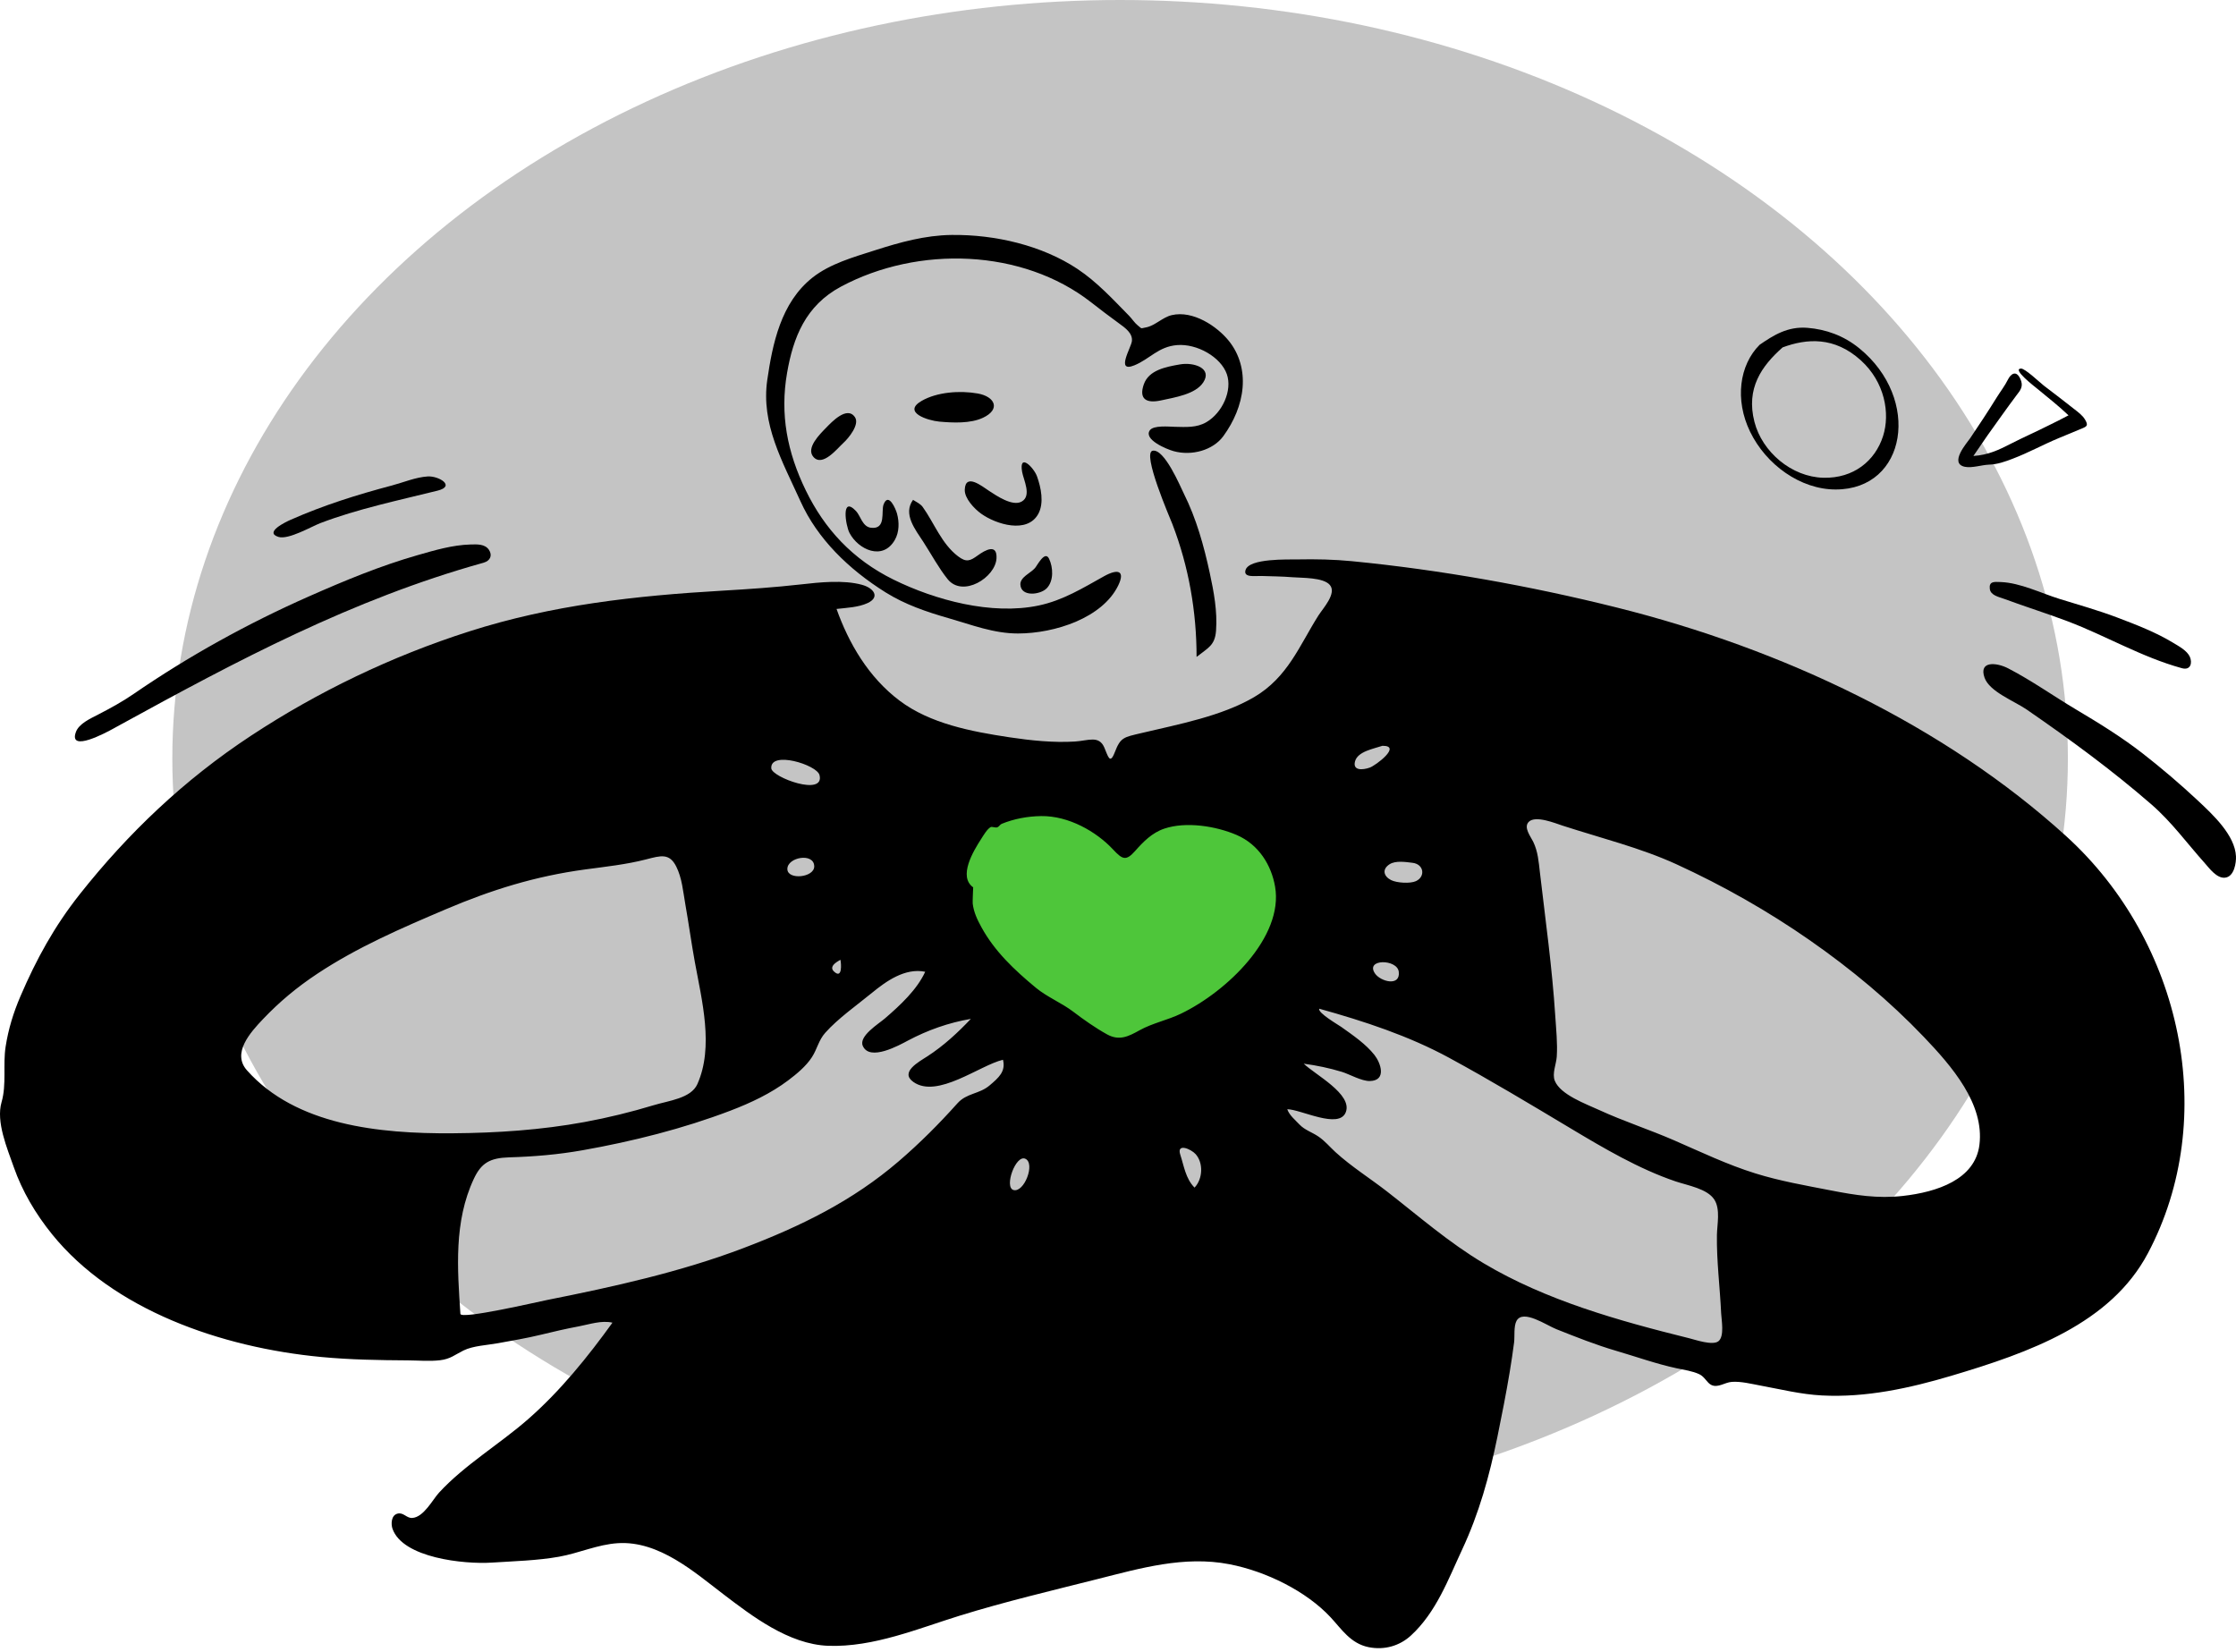 <svg width="532" height="393" viewBox="0 0 532 393" fill="none" xmlns="http://www.w3.org/2000/svg">
<ellipse cx="266.5" cy="180.48" rx="225.5" ry="180.48" fill="#C4C4C4"/>
<path fill-rule="evenodd" clip-rule="evenodd" d="M305.788 197.276C311.523 200.956 310.61 208.196 308.884 213.456C306.342 221.202 301.278 228.372 295.503 234.553C285.256 245.517 267.862 257.829 251.828 248.203C237.549 239.63 228.542 222.332 225.433 207.762C224.472 203.259 223.192 196.55 227.707 193.164C234.382 188.16 246.155 189.071 254.212 189.715C259.519 190.139 264.639 191.579 269.882 190.903C282.066 189.331 295.626 190.755 305.788 197.276Z" fill="#4EC63A"/>
<path fill-rule="evenodd" clip-rule="evenodd" d="M58.762 254.654C70.378 267.698 90.128 269.758 107.668 269.63C118.201 269.553 128.754 268.851 139.08 266.951C144.647 265.927 150.177 264.57 155.555 262.94C159.108 261.863 164.398 261.324 165.91 257.954C169.898 249.063 166.963 237.913 165.321 228.888C164.486 224.298 163.858 219.68 163.046 215.086C162.526 212.147 162.278 208.895 160.886 206.145C159.256 202.924 157.198 203.567 153.752 204.457C149.004 205.684 144.129 206.194 139.248 206.854C127.334 208.464 116.94 211.711 106.113 216.314C95.407 220.864 85.022 225.356 75.473 231.684C70.635 234.891 66.466 238.371 62.582 242.458C59.581 245.615 55.103 250.545 58.762 254.654ZM109.54 312.589C109.633 313.993 127.839 309.753 130.235 309.278C145.954 306.157 161.986 302.602 176.826 296.963C190.678 291.7 202.883 285.678 213.783 276.327C218.864 271.968 223.434 267.378 227.807 262.49C229.999 260.04 232.993 260.324 235.437 258.251C237.636 256.386 239.322 254.929 238.635 252.14C233.141 253.421 222.997 261.475 217.302 257.408C214.056 255.09 218.558 252.668 220.637 251.325C224.544 248.799 227.885 245.683 230.99 242.412C225.658 243.327 220.694 245.095 216.053 247.556C213.991 248.649 206.924 252.613 205.279 248.834C204.266 246.507 209.058 243.584 210.553 242.297C214.221 239.137 218.182 235.448 220.13 231.2C215.314 230.211 210.774 233.505 207.495 236.189C203.854 239.168 199.392 242.295 196.339 245.728C194.764 247.499 194.421 249.59 193.191 251.5C191.807 253.649 189.593 255.49 187.477 257.08C183.399 260.144 178.631 262.4 173.736 264.265C162.55 268.528 150.561 271.545 138.639 273.661C132.789 274.7 127.084 275.178 121.148 275.354C116.533 275.491 114.492 276.712 112.73 280.475C107.963 290.658 108.828 301.859 109.54 312.589ZM246.455 235.003C249.122 237.212 252.588 238.598 255.377 240.722C257.831 242.591 260.661 244.586 263.399 246.097C266.323 247.71 268.507 246.579 271.139 245.119C274.229 243.407 277.781 242.713 280.964 241.18C291.968 235.879 305.431 222.889 303.376 210.961C302.506 205.906 299.553 200.932 294.191 198.638C289.322 196.556 282.243 195.4 277.034 197.141C274.096 198.123 271.993 200.292 270.11 202.423C267.915 204.908 267.074 204.516 264.838 202.12C260.837 197.832 254.24 194.071 247.717 194.161C244.476 194.206 241.256 194.811 238.336 196.002C237.94 196.164 237.72 196.653 237.323 196.818C236.835 197.021 236.034 196.599 235.695 196.789C234.84 197.267 233.986 198.764 233.493 199.524C231.515 202.571 227.952 208.547 231.542 211.113C231.544 211.114 231.382 214.584 231.432 214.98C231.685 217.05 232.494 218.759 233.535 220.652C236.663 226.34 241.281 230.719 246.455 235.003ZM241.136 283.127C243.663 283.823 246.384 276.813 243.961 275.694C241.649 274.626 238.848 282.499 241.136 283.127ZM280.826 274.746C281.701 277.394 282.071 280.399 284.211 282.554C286.17 280.496 286.364 276.698 284.463 274.582C283.378 273.375 279.869 271.852 280.826 274.746ZM199.958 228.35C199.973 228.417 196.918 229.71 198.408 231.125C200.445 233.056 200.165 229.297 199.958 228.35ZM187.334 206.768C187.369 209.446 193.772 208.8 193.727 206.107C193.671 202.792 187.297 203.93 187.334 206.768ZM194.978 184.391C194.344 181.94 183.206 178.53 183.509 182.802C183.661 184.944 196.322 189.603 194.978 184.391ZM309.159 267.524C310.408 268.853 312.181 269.376 313.678 270.396C315.247 271.465 316.369 272.852 317.739 274.107C321.504 277.551 326.035 280.382 330.096 283.547C337.562 289.364 344.713 295.618 352.991 300.552C367.783 309.367 384.937 314.189 401.966 318.411C403.376 318.761 407.44 320.173 408.836 319.121C410.341 317.987 409.576 313.997 409.506 312.488C409.224 306.302 408.409 300.043 408.497 293.866C408.534 291.329 409.373 287.722 407.878 285.401C406.208 282.808 401.546 282.049 398.662 281.074C389.897 278.108 381.453 273.106 373.71 268.473C364.192 262.777 354.579 256.987 344.784 251.67C335.188 246.461 324.603 242.973 313.898 239.997C313.402 240.92 318.51 243.888 319.094 244.305C321.894 246.3 324.941 248.369 327.02 251.003C328.492 252.868 330.001 257.088 325.937 257.196C323.967 257.249 321.055 255.562 319.269 255.017C316.318 254.116 313.278 253.483 310.192 253.071C312.845 255.657 321.838 260.302 320.202 264.603C318.614 268.776 309.432 263.906 306.271 263.906C306.789 265.362 308.091 266.388 309.159 267.524ZM417.644 279.172C423.525 281.002 429.553 282.043 435.622 283.225C441.407 284.352 446.755 285.201 452.68 284.541C460.862 283.631 469.915 280.631 470.952 272.402C472.182 262.652 464.403 253.693 457.724 246.698C449.595 238.187 440.466 230.579 430.573 223.69C420.692 216.807 410.026 210.739 398.852 205.617C390.351 201.72 380.75 199.353 371.761 196.429C370.051 195.873 365.321 193.918 363.722 195.538C362.429 196.848 364.188 199.031 364.778 200.247C365.927 202.619 366.085 205.006 366.382 207.553C367.707 218.925 369.302 230.293 370.036 241.714C370.241 244.897 370.601 248.227 370.391 251.412C370.275 253.176 369.238 255.423 369.929 257.145C371.256 260.456 377.336 262.648 380.559 264.127C386.327 266.774 392.436 268.75 398.263 271.282C404.664 274.064 410.895 277.07 417.644 279.172ZM336.086 205.281C334.472 205.085 332.054 204.696 330.615 205.621C328.738 206.828 329.23 208.508 330.963 209.384C332.332 210.076 335.536 210.265 336.888 209.637C339.192 208.567 338.802 205.612 336.086 205.281ZM327.146 231.613C328.451 233.536 333.218 234.798 332.803 231.209C332.446 228.136 324.744 228.072 327.146 231.613ZM328.916 177.438C326.819 178.157 323.013 178.772 322.391 181.16C321.813 183.382 324.192 183.235 325.909 182.623C327.321 182.121 333.611 177.399 328.916 177.438ZM0.372 262.213C1.597 257.994 0.664 253.323 1.34 249.002C1.996 244.814 3.176 240.965 4.869 237.017C8.617 228.278 12.912 220.411 18.988 212.741C30.432 198.298 43.709 185.576 59.742 175.026C75.57 164.611 93.097 156.147 111.663 150.215C131.351 143.924 151.169 141.735 171.931 140.529C178.131 140.169 184.325 139.742 190.49 139.049C194.996 138.542 200.645 137.918 205.1 139.14C207.899 139.908 209.462 142.069 206.413 143.486C204.252 144.492 201.421 144.612 199.034 144.879C201.918 152.989 206.61 161.127 214.047 166.712C221.307 172.164 231.022 174.033 240.185 175.416C245.154 176.165 250.717 176.745 255.763 176.422C258.953 176.218 261.442 174.91 262.729 177.819C263.622 179.84 264.045 182.057 265.223 179.006C266.615 175.398 267.299 175.422 271.631 174.397C280.491 172.302 290.649 170.39 298.378 165.859C306.398 161.158 309.187 153.553 313.663 146.472C314.771 144.722 318.11 141.179 316.404 139.174C314.843 137.34 309.768 137.523 307.445 137.331C304.992 137.129 302.525 137.121 300.064 137.036C298.639 136.988 295.771 137.505 296.345 135.62C297.21 132.779 306.48 133.143 308.783 133.097C313.064 133.012 317.404 133.1 321.663 133.517C342.784 135.584 364.094 139.407 384.531 144.505C424.184 154.396 462.587 172.62 491.525 198.876C519.303 224.078 528.103 266.018 511.026 298.197C502.152 314.921 482.893 321.792 464.223 327.34C454.376 330.267 443.948 332.556 433.481 332.004C428.457 331.738 423.691 330.541 418.791 329.639C416.655 329.245 414.223 328.618 412.029 328.776C410.367 328.896 408.771 330.246 407.213 329.529C406.107 329.02 405.626 327.559 404.274 326.936C402.652 326.189 400.684 325.919 398.932 325.543C394.06 324.495 389.343 322.796 384.581 321.404C379.656 319.963 375.009 318.108 370.285 316.232C367.899 315.285 362.378 311.434 360.823 314.249C360.115 315.534 360.417 318.013 360.244 319.361C359.942 321.718 359.586 324.069 359.198 326.417C358.342 331.584 357.318 336.73 356.268 341.869C354.372 351.143 351.93 360.02 347.847 368.744C344.587 375.709 341.725 383.603 335.671 389.144C333.028 391.563 329.422 392.651 325.632 391.891C321.32 391.026 319.174 387.559 316.556 384.756C310.797 378.588 301.29 373.862 292.51 372.161C281.759 370.077 271.287 373.125 261.025 375.715C250.171 378.454 239.12 381.065 228.466 384.358C218.538 387.428 207.817 391.96 197.05 391.566C187.66 391.222 178.89 384.458 172.118 379.301C165.317 374.123 156.813 366.54 147.033 367.15C142.177 367.453 137.752 369.527 133.022 370.37C127.829 371.295 122.304 371.427 117.024 371.772C110.469 372.2 95.804 370.687 93.38 363.707C93.02 362.671 93.017 360.539 94.563 360.125C95.984 359.744 96.71 361.214 98.056 361.147C100.795 361.011 102.935 356.783 104.44 355.147C110.512 348.54 118.842 343.612 125.656 337.643C133.351 330.904 139.92 322.739 145.718 314.686C143.097 314.083 140.269 315.084 137.732 315.56C134.649 316.138 131.646 316.837 128.608 317.577C125.261 318.393 121.865 318.953 118.467 319.576C115.932 320.039 112.567 320.179 110.279 321.304C108.282 322.287 107.167 323.342 104.687 323.627C102.165 323.917 99.576 323.673 97.043 323.658C90.19 323.617 83.352 323.504 76.532 322.863C52.434 320.597 26.889 311.574 12.399 293.668C8.457 288.797 5.282 283.402 3.276 277.676C1.71 273.206 -0.99 266.907 0.372 262.213Z" fill="black"/>
<path fill-rule="evenodd" clip-rule="evenodd" d="M226.397 55.901C220.064 55.98 214.128 57.643 208.227 59.532C203.037 61.194 197.505 62.731 193.309 66.048C185.762 72.014 183.796 81.893 182.561 90.344C181.02 100.891 186.147 109.739 190.462 119.281C194.497 128.204 201.904 135.433 210.709 140.942C215.321 143.828 220.419 145.569 225.753 147.097C231.17 148.648 236.417 150.725 242.214 150.718C251.016 150.706 262.286 147.005 266.036 139.329C267.743 135.834 266.08 135.206 262.664 137.106C257.708 139.862 252.931 142.836 247.14 144.058C235.908 146.43 222.457 142.756 212.608 137.908C202.764 133.061 196.154 125.78 191.737 116.714C187.281 107.569 185.549 98.556 187.268 88.696C188.724 80.34 191.622 72.708 200.128 68.172C218.492 58.381 243.233 59.17 259.564 71.894C261.804 73.638 264.017 75.336 266.325 77.001C267.793 78.06 269.52 79.33 269.307 81.161C269.125 82.729 265.348 88.773 269.896 86.917C273.582 85.411 275.585 82.468 280.051 82.104C284.804 81.716 290.473 84.948 291.895 89.016C293.251 92.897 290.833 98.207 287.045 100.433C284.699 101.812 282.118 101.599 279.455 101.544C278.133 101.516 274.452 101.136 273.578 102.373C272.03 104.561 277.491 106.86 279.253 107.344C283.542 108.522 288.61 107.136 291.076 103.747C293.582 100.302 295.297 96.315 295.643 92.211C295.973 88.279 294.964 84.298 292.344 81.069C289.556 77.635 283.874 73.786 278.78 74.978C276.569 75.496 274.793 77.518 272.623 77.902C271.254 78.144 271.83 78.318 270.695 77.419C269.975 76.849 269.294 75.797 268.629 75.121C264.806 71.236 261.026 67.09 256.347 63.98C247.957 58.404 236.805 55.77 226.397 55.901ZM249.598 132.932C248.605 130.873 246.783 134.546 246.244 135.16C245.177 136.375 242.668 137.32 242.776 139.112C242.955 142.07 247.51 141.522 249.029 139.978C250.758 138.221 250.577 134.965 249.598 132.932ZM217.234 118.925C214.776 122.315 217.771 125.974 219.714 128.974C221.572 131.843 223.298 135.086 225.46 137.783C229.051 142.261 236.862 137.417 237.094 132.815C237.271 129.292 234.452 130.825 232.642 132.141C230.78 133.496 229.897 133.834 227.945 132.354C224.017 129.375 222.252 124.394 219.537 120.622C218.999 119.874 218.023 119.424 217.234 118.925ZM210.228 120.015C209.594 121.654 210.924 125.998 207.228 125.564C205.186 125.324 204.75 122.73 203.677 121.598C200.066 117.792 201.173 124.99 202.117 126.792C204.196 130.762 210.016 133.498 212.902 128.461C213.976 126.587 213.971 124.222 213.426 122.208C213.129 121.111 211.398 116.987 210.228 120.015ZM243.184 112.25C243.511 114.163 245.543 117.974 243.063 119.342C240.881 120.547 237.081 117.931 235.4 116.839C233.654 115.704 229.697 112.448 229.542 116.5C229.463 118.565 231.799 121.043 233.465 122.233C237.021 124.771 244.409 127.047 247.03 122.271C248.457 119.669 247.676 115.965 246.733 113.343C245.968 111.218 242.394 107.63 243.184 112.25ZM196.547 101.778C195.1 103.265 191.67 106.597 193.535 108.716C195.715 111.192 199.258 106.649 200.655 105.385C201.913 104.246 204.56 101.002 203.431 99.282C201.563 96.435 197.818 100.472 196.547 101.778ZM219.291 95.373C214.561 98.1 220.78 100.064 223.474 100.308C226.735 100.603 230.904 100.798 233.899 99.382C238.144 97.374 236.729 94.342 232.614 93.616C228.395 92.872 222.962 93.256 219.291 95.373ZM280.782 86.69C277.303 87.289 273.331 88.068 272.146 91.425C270.923 94.894 272.68 96.046 276.233 95.265C279.52 94.542 284.43 93.814 286.289 90.972C288.509 87.576 284.007 86.135 280.782 86.69Z" fill="black"/>
<path fill-rule="evenodd" clip-rule="evenodd" d="M472.172 161.232C473.339 164.568 479.247 166.782 482.193 168.81C492.499 175.906 502.569 183.295 511.885 191.394C516.721 195.598 520.381 200.683 524.574 205.358C525.597 206.499 527.41 209.055 529.417 208.815C531.618 208.552 532.063 205.196 531.993 203.73C531.753 198.731 526.595 193.904 522.917 190.462C518.78 186.592 514.356 182.82 509.839 179.296C504.865 175.416 499.468 172.081 493.968 168.816C488.567 165.61 483.388 161.907 477.771 159.003C475.126 157.635 470.732 157.115 472.172 161.232ZM111.945 129.543C107.643 129.663 103.446 130.911 99.389 132.071C90.466 134.622 81.967 138.16 73.586 141.858C58.893 148.341 44.754 156.184 31.793 165.102C29.084 166.966 26.306 168.476 23.36 170C21.474 170.977 18.786 172.168 18.059 174.158C16.214 179.215 25.528 174.139 26.85 173.413L28.709 172.392C56.285 157.264 83.83 142.565 115.023 133.889C116.685 133.427 117.201 132.115 116.33 130.814C115.385 129.405 113.543 129.498 111.945 129.543ZM473.427 140.128C473.626 141.668 475.597 142.019 476.926 142.513C481.885 144.357 486.968 145.929 491.914 147.804C501.093 151.282 509.523 156.331 519.104 158.971C521.293 159.576 521.616 157.62 521.03 156.289C520.377 154.803 518.416 153.76 516.998 152.901C512.907 150.42 508.267 148.636 503.724 146.913C499.22 145.203 494.582 143.91 489.964 142.477C485.672 141.145 480.69 138.665 476.081 138.482L475.88 138.473C474.413 138.408 473.195 138.32 473.427 140.128ZM104.116 116.733C108.501 115.641 104.358 113.183 101.752 113.356C98.844 113.549 96.034 114.764 93.277 115.497C84.846 117.737 77.032 120.188 69.157 123.665C67.982 124.185 62.808 126.646 66.231 127.736C68.603 128.491 74.143 125.251 76.179 124.474C85.129 121.058 94.746 119.065 104.116 116.733Z" fill="black"/>
<path fill-rule="evenodd" clip-rule="evenodd" d="M278.937 124.687C278.389 123.264 271.609 107.701 274.262 107.232C277.073 106.734 280.831 115.763 281.646 117.395C284.658 123.42 286.441 129.885 287.838 136.347C288.811 140.847 289.667 145.457 289.326 150.058C289.064 153.593 287.414 154.129 284.695 156.295C284.695 145.556 282.852 134.852 278.937 124.687Z" fill="black"/>
<path fill-rule="evenodd" clip-rule="evenodd" d="M424.129 82.651C429.889 80.517 436.457 80.044 442.735 85.725C448.441 90.888 449.756 98.357 448.023 103.765C446.149 109.615 441.044 113.844 433.836 113.668C426.248 113.481 419.265 107.522 417.427 100.375C415.375 92.399 419.106 87.099 424.129 82.651ZM418.657 82.032C413.828 86.857 412.708 95.117 416.393 102.715C420.191 110.547 428.352 116.452 436.742 116.458C453.697 116.472 457.161 94.901 442.367 82.864C438.611 79.807 434.365 78.348 430.047 77.998C425.28 77.61 421.892 79.813 418.657 82.032Z" fill="black"/>
<path fill-rule="evenodd" clip-rule="evenodd" d="M487.45 101.2C484.465 102.708 481.364 104.066 478.396 105.588C475.585 107.029 473.052 108.252 469.52 108.484C471.717 105.213 473.973 101.995 476.292 98.813C477.443 97.234 478.564 95.629 479.75 94.079C480.668 92.879 481.562 91.94 480.65 90.056C479.588 87.863 478.294 89.184 477.745 90.298C476.987 91.833 475.898 93.208 474.997 94.669C472.986 97.929 470.872 101.108 468.737 104.281C468.073 105.267 463.605 110.282 467.519 111.066C469.194 111.402 471.557 110.605 473.193 110.552C475.292 110.484 477.057 109.825 478.853 109.145C482.598 107.727 486.076 105.796 489.776 104.259C491.666 103.474 493.555 102.69 495.445 101.905C496.551 101.445 496.899 101.18 496.063 99.794C495.456 98.787 494.434 98.061 493.499 97.32C491.125 95.439 488.711 93.603 486.304 91.765C485.386 91.064 481.832 87.652 480.841 87.688C478.593 87.77 484.18 92.039 484.835 92.582C487.306 94.628 489.839 96.607 492.151 98.816C490.599 99.632 489.045 100.441 487.45 101.2Z" fill="black"/>
<path fill-rule="evenodd" clip-rule="evenodd" d="M482.025 107.478C481.705 107.713 481.384 107.947 481.068 108.179C481.39 107.943 481.708 107.711 482.025 107.478Z" fill="black"/>
<path fill-rule="evenodd" clip-rule="evenodd" d="M487.45 101.2C488.04 100.92 488.629 100.639 489.217 100.358C488.627 100.639 488.039 100.92 487.45 101.2Z" fill="black"/>
</svg>
